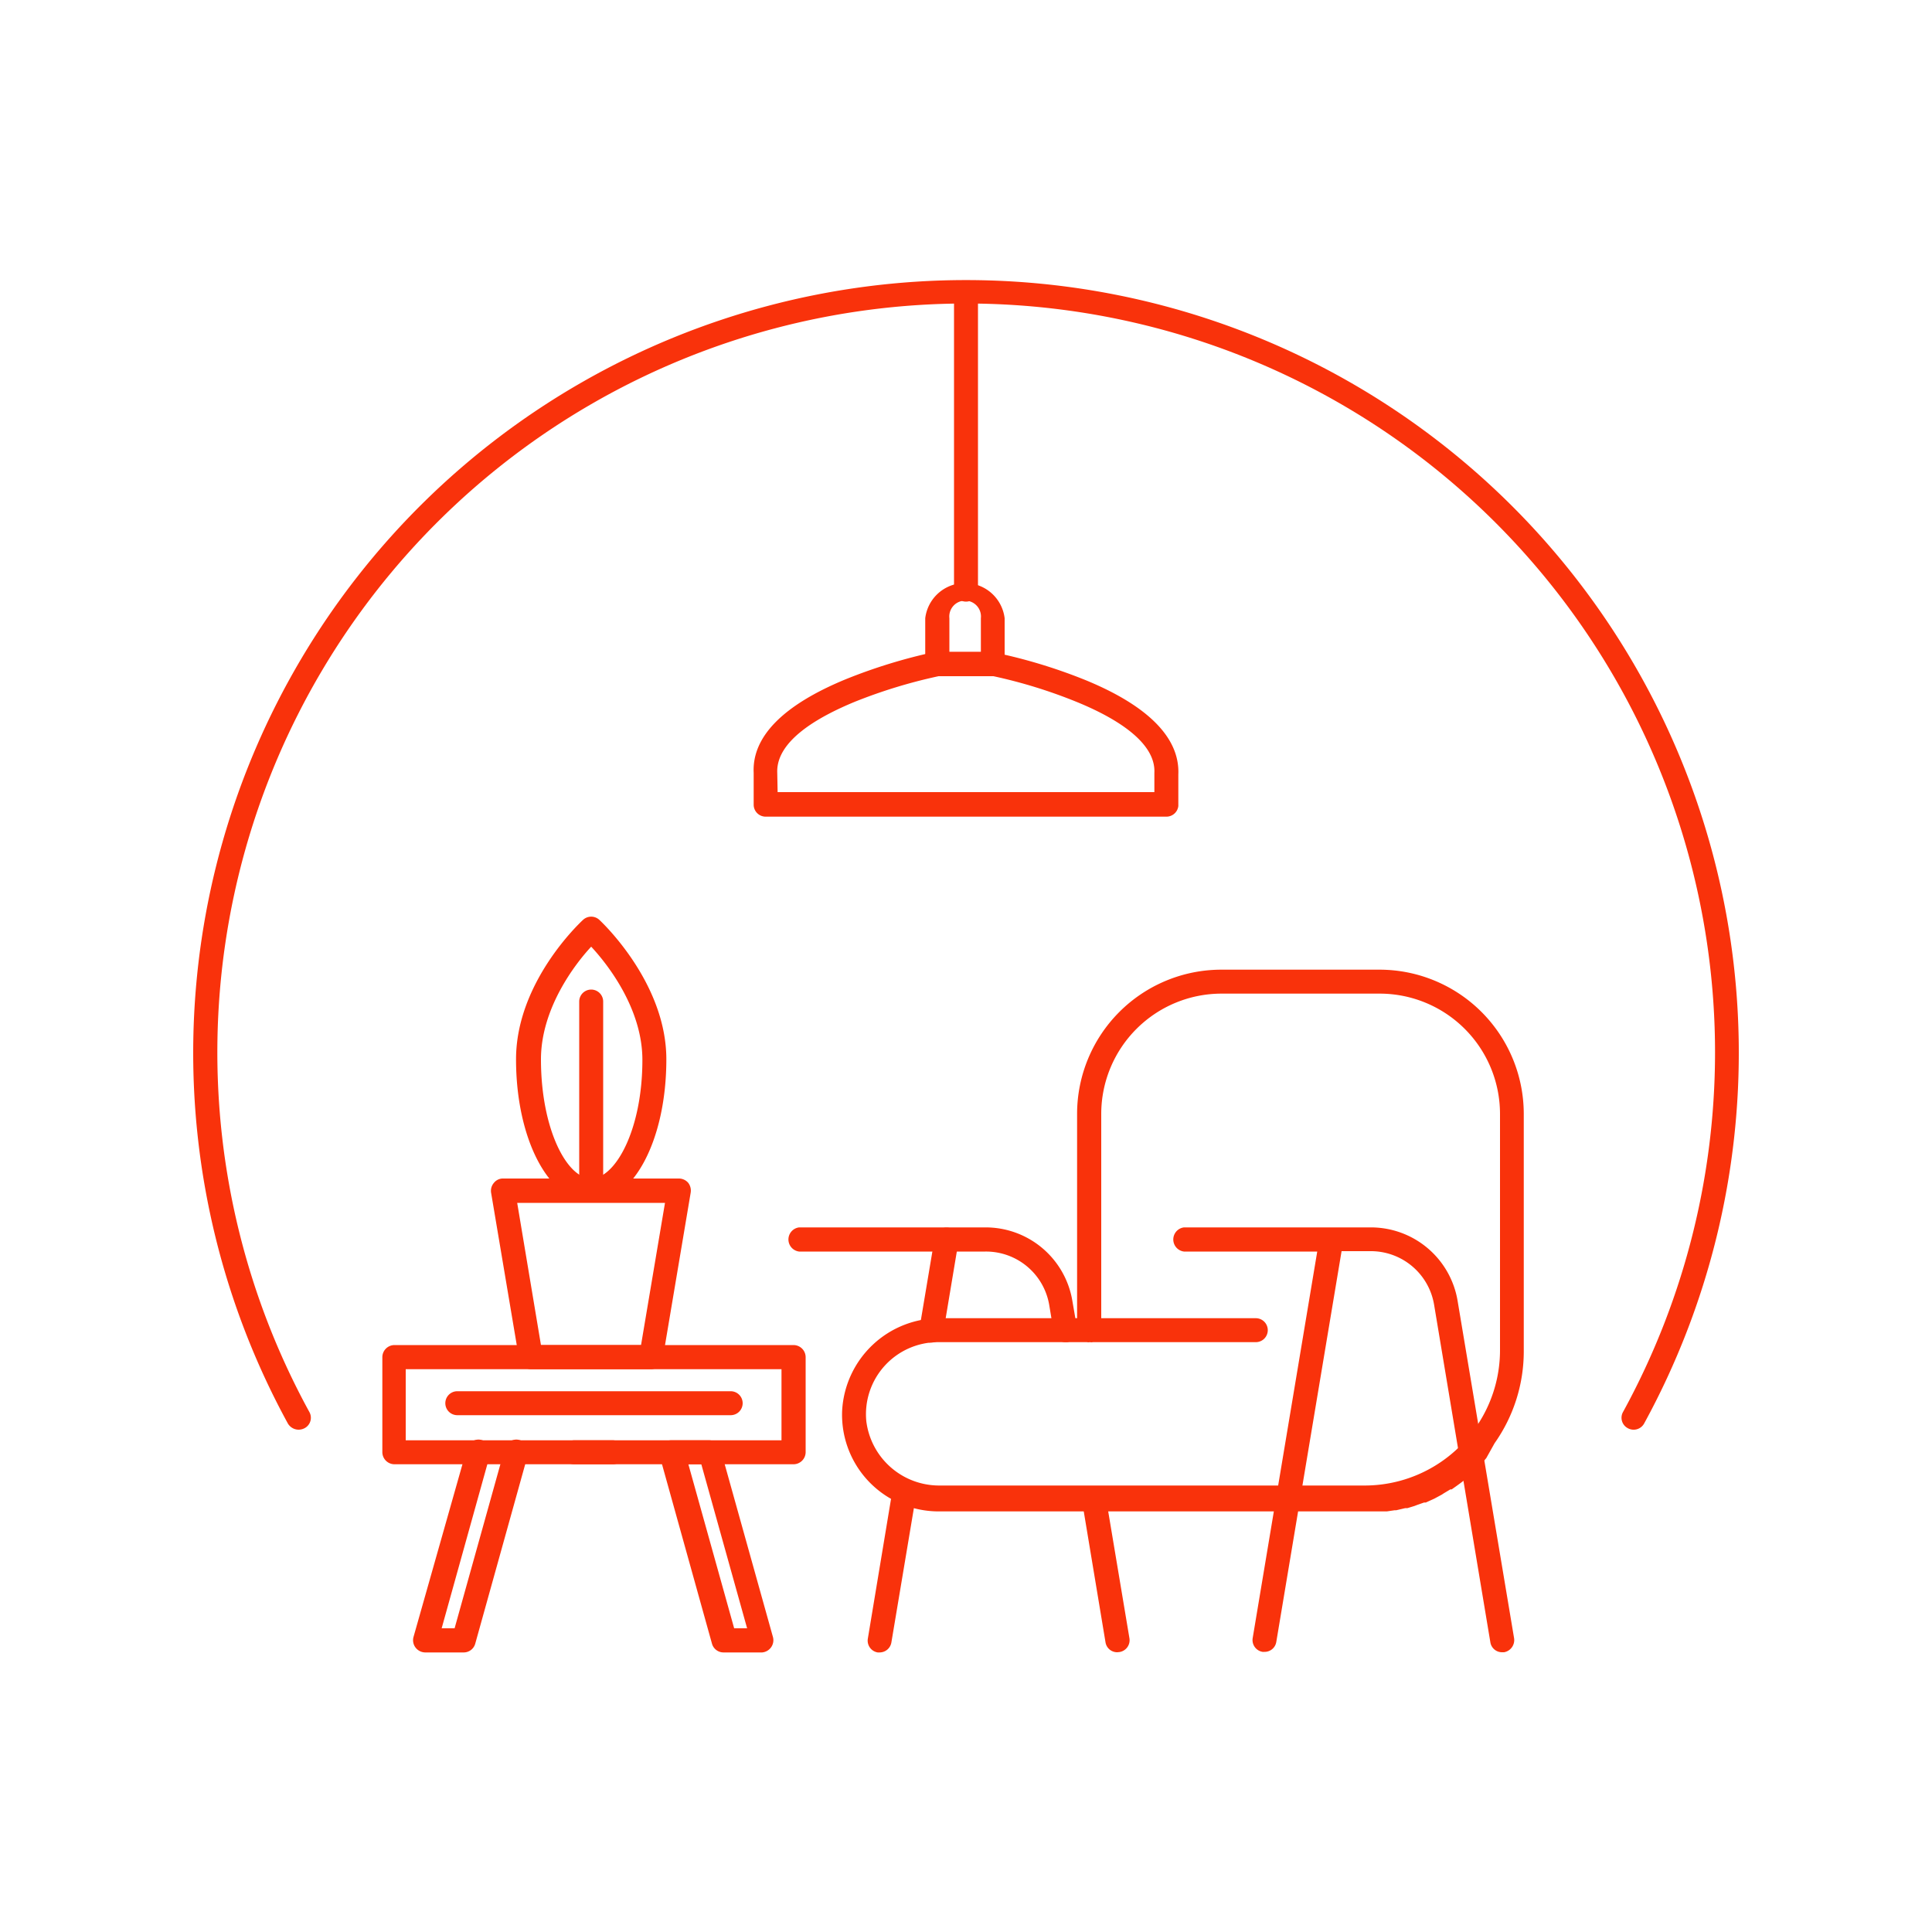 <svg id="Layer_1" data-name="Layer 1" xmlns="http://www.w3.org/2000/svg" viewBox="0 0 100 100"><defs><style>.cls-1{fill:#f9320b;}</style></defs><path class="cls-1" d="M41.07,75.79H20.42a.63.63,0,0,1-.63-.62V70.24a.63.63,0,0,1,.63-.62H41.07a.63.63,0,0,1,.63.62v4.93A.63.63,0,0,1,41.07,75.79ZM21,74.55H40.45V70.87H21Z"/><path class="cls-1" d="M24,85.53H22a.64.64,0,0,1-.49-.25.63.63,0,0,1-.11-.54L24.16,75a.62.62,0,1,1,1.19.34l-2.49,8.94h.67L26.12,75a.62.62,0,1,1,1.19.34L24.6,85.07A.62.62,0,0,1,24,85.53Z"/><path class="cls-1" d="M39.45,85.53h-2a.62.62,0,0,1-.6-.46l-2.71-9.73a.61.61,0,0,1,.1-.55.64.64,0,0,1,.5-.24h1.95a.61.61,0,0,1,.6.45l2.72,9.74a.63.63,0,0,1-.11.54A.64.64,0,0,1,39.45,85.53ZM38,84.28h.67l-2.37-8.49h-.67Z"/><path class="cls-1" d="M31.72,75.79h-2a.62.62,0,1,1,0-1.24h2a.62.62,0,1,1,0,1.24Z"/><path class="cls-1" d="M37.82,73.25H23.67a.62.62,0,0,1-.62-.62.62.62,0,0,1,.62-.62H37.82a.62.62,0,0,1,.62.62A.62.62,0,0,1,37.82,73.25Z"/><path class="cls-1" d="M33.71,70.87H27.49a.63.63,0,0,1-.62-.52l-1.45-8.61a.63.63,0,0,1,.14-.51A.6.6,0,0,1,26,61h9.14a.64.64,0,0,1,.48.22.66.66,0,0,1,.13.51l-1.45,8.61A.62.62,0,0,1,33.71,70.87ZM28,69.62h5.18l1.24-7.36H26.77Z"/><path class="cls-1" d="M30.6,62.22c-2.18,0-3.89-3.25-3.89-7.39,0-4,3.33-7.09,3.47-7.22a.62.62,0,0,1,.84,0c.14.13,3.47,3.26,3.47,7.22C34.49,59,32.78,62.22,30.6,62.22ZM30.6,49C29.76,49.9,28,52.2,28,54.83,28,58.45,29.35,61,30.6,61s2.65-2.52,2.65-6.14C33.25,52.2,31.44,49.9,30.6,49Z"/><path class="cls-1" d="M30.6,61.94a.62.62,0,0,1-.62-.62V51.84a.62.62,0,0,1,1.24,0v9.48A.62.62,0,0,1,30.6,61.94Z"/><path class="cls-1" d="M15.45,74a.65.65,0,0,1-.55-.32,40,40,0,1,1,70.2,0,.62.62,0,0,1-.85.24.61.61,0,0,1-.24-.84,38.76,38.76,0,1,0-68,0,.61.61,0,0,1-.24.84A.67.67,0,0,1,15.45,74Z"/><path class="cls-1" d="M50,31.14a.62.62,0,0,1-.62-.62V15.2a.62.62,0,0,1,1.24,0V30.52A.62.62,0,0,1,50,31.14Z"/><path class="cls-1" d="M51.39,35H48.52a.63.63,0,0,1-.63-.63V32A2.07,2.07,0,0,1,52,32v2.38A.63.63,0,0,1,51.39,35Zm-2.25-1.25h1.63V32a.82.82,0,1,0-1.63,0Z"/><path class="cls-1" d="M60.37,42.27H39.63a.62.62,0,0,1-.62-.62V40c-.09-1.86,1.51-3.5,4.76-4.84a28,28,0,0,1,4.63-1.42h2.67l.09,0a.64.64,0,0,1,.63.1,27.5,27.5,0,0,1,4.44,1.38c3.24,1.34,4.84,3,4.76,4.86v1.64A.62.62,0,0,1,60.37,42.27ZM40.25,41h19.5V40c.08-1.63-2.12-2.89-4-3.66A26,26,0,0,0,51.42,35H48.58a26.72,26.72,0,0,0-4.35,1.33c-1.86.77-4.06,2-4,3.66Z"/><path class="cls-1" d="M78.37,84.8,75.45,67.36a4.55,4.55,0,0,0-4.51-3.83H61.28a.63.63,0,0,0,0,1.25h6.9l-3.34,20a.62.62,0,0,0,.51.72h.1a.61.61,0,0,0,.61-.51l3.38-20.23h1.5a3.32,3.32,0,0,1,3.29,2.78L77.14,85a.61.61,0,0,0,.61.52h.1A.64.64,0,0,0,78.37,84.8Z"/><path class="cls-1" d="M45.53,85.53h-.1a.62.62,0,0,1-.51-.72l1.28-7.71a.62.62,0,0,1,1.23.2L46.14,85A.62.62,0,0,1,45.53,85.53Z"/><path class="cls-1" d="M48.21,69.49H48.1a.64.64,0,0,1-.51-.72l.79-4.71a.62.62,0,0,1,.72-.51.64.64,0,0,1,.51.72L48.82,69A.62.62,0,0,1,48.21,69.49Z"/><path class="cls-1" d="M57.83,85.52a.61.61,0,0,1-.61-.52L56,77.66a.64.64,0,0,1,.51-.72.62.62,0,0,1,.72.51l1.23,7.35a.62.62,0,0,1-.52.71Z"/><path class="cls-1" d="M55.15,69.47a.61.61,0,0,1-.61-.52l-.23-1.39A3.32,3.32,0,0,0,51,64.78H41.36a.63.63,0,0,1,0-1.25H51a4.55,4.55,0,0,1,4.51,3.83l.24,1.39a.64.64,0,0,1-.51.72Z"/><path class="cls-1" d="M77.36,74.7l0,0a8.24,8.24,0,0,0,1.51-4.76V57.65a7.47,7.47,0,0,0-7.46-7.46h-8.2a7.47,7.47,0,0,0-7.46,7.46V68.23H48.7A5.06,5.06,0,0,0,43.59,73a5,5,0,0,0,5,5.23H70.62l.5,0h.15l.36,0,.15,0,.41-.06.08,0,.47-.11.11,0,.36-.11.13-.05.37-.13.09,0,.44-.2h0l.39-.21.09-.06.35-.21.07,0c.27-.19.54-.38.79-.59l0,0,.32-.29,0,0a8,8,0,0,0,.68-.74h0ZM44.84,73.56a3.73,3.73,0,0,1,3.71-4.09h7.71a.4.4,0,0,0,.15,0,.45.45,0,0,0,.16,0H65a.62.62,0,0,0,.62-.62.62.62,0,0,0-.62-.62H57V57.65a6.23,6.23,0,0,1,6.22-6.22h8.2a6.23,6.23,0,0,1,6.22,6.22V69.89a7,7,0,0,1-3.4,6,7,7,0,0,1-3.65,1h-22A3.8,3.8,0,0,1,44.84,73.56Z"/></svg>